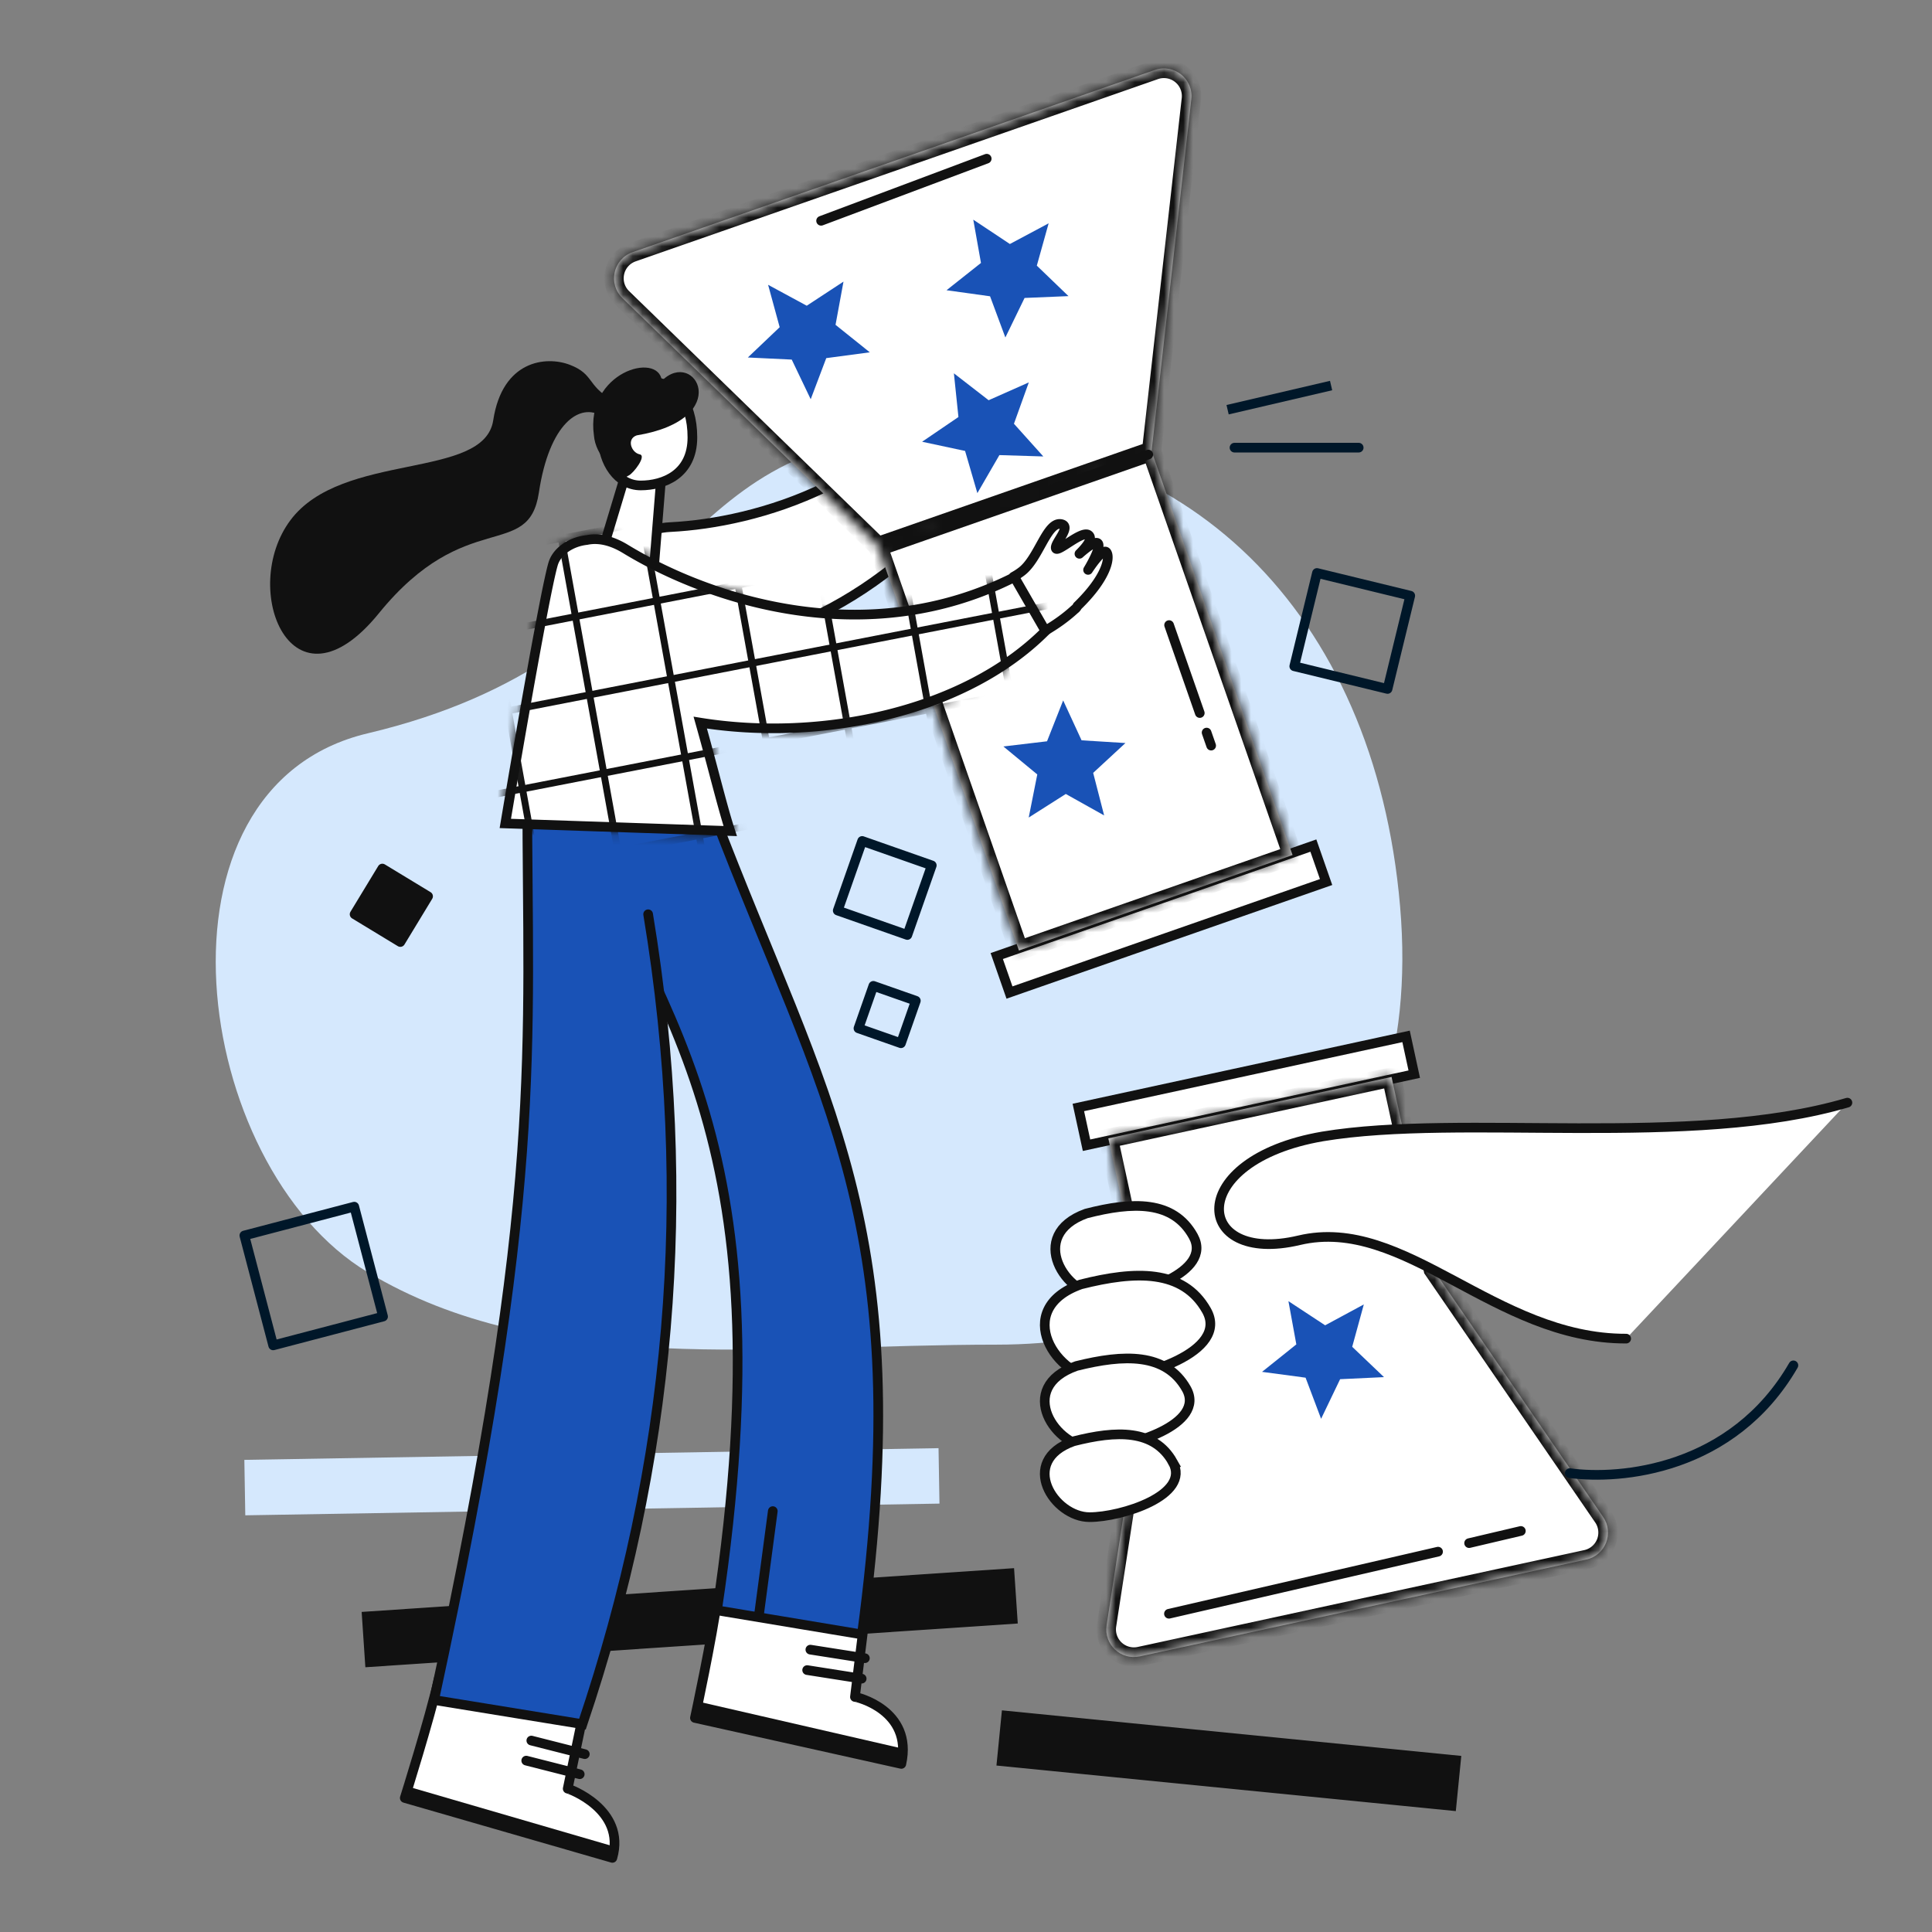 <svg xmlns="http://www.w3.org/2000/svg" width="200" height="200" fill="none"><rect width="100%" height="100%" fill="#808080" stroke="none"/><g clip-path="url(#a)"><path fill="#111111" d="m37.438 166.866 67.537-4.53.384 5.728-67.537 4.53z"/><path fill="#d5e8fd" d="m25.295 151.125 71.862-1.212.097 5.74-71.862 1.212zM95.564 44.936c26.941-.534 46.733 18.193 49.374 48.905 2.641 30.711-17.5 45.357-41.786 45.357-23.575 0-46.863 3.449-65.088-7.5-18.224-10.949-23.558-50.202 0-55.783 33.2-7.866 30.56-30.445 57.5-30.979Z"/><path fill="#ffffff" stroke="#111111" d="M100.209 36.595c-7.248 13.38-21.881 17.52-30.826 17.97-8.944.45-3.193 14.653 8.806 11.523 11.998-3.13 24.965-14.474 27.199-27l-5.179-2.493Z"/><path fill="#111111" d="m103.719 177.055 47.553 4.717-.567 5.713-47.553-4.717z"/><path fill="#ffffff" stroke="#111111" d="M135.959 87.534 103.183 98.97l1.318 3.777 32.776-11.438z"/><mask id="b" fill="#ffffff"><path fill-rule="evenodd" d="m105.479 98.397 28.325-9.885-14.59-41.813-28.326 9.885 14.591 41.813ZM64.43 30.857l26.458 25.727 28.325-9.885 4.113-36.437c.236-2.091-1.793-3.711-3.78-3.018L65.481 26.11c-2.005.7-2.573 3.265-1.05 4.746Z" clip-rule="evenodd"/></mask><path fill="#ffffff" fill-rule="evenodd" d="m105.479 98.397 28.325-9.885-14.59-41.813-28.326 9.885 14.591 41.813ZM64.43 30.857l26.458 25.727 28.325-9.885 4.113-36.437c.236-2.091-1.793-3.711-3.78-3.018L65.481 26.11c-2.005.7-2.573 3.265-1.05 4.746Z" clip-rule="evenodd"/><path fill="#111111" d="m133.804 88.513.33.944.944-.33-.329-.944-.945.33Zm-28.325 9.884-.944.33.33.943.944-.33-.33-.943Zm13.735-51.698.944-.33-.33-.943-.944.33.33.943Zm-28.326 9.885-.329-.945-.944.33.33.944.944-.33Zm0 0-.697.717.443.43.584-.203-.33-.944ZM64.43 30.856l-.697.717.697-.717ZM119.213 46.7l.33.945.593-.207.071-.625-.994-.112Zm4.113-36.437-.994-.112.994.112Zm10.149 77.306-28.325 9.884.659 1.889 28.325-9.884-.659-1.889Zm-15.206-40.54 14.591 41.814 1.889-.659-14.591-41.813-1.889.659Zm-27.051 10.5 28.325-9.884-.659-1.889-28.325 9.884.659 1.889Zm15.206 40.54L91.833 56.253l-1.889.659 14.591 41.813 1.889-.659ZM91.585 55.866 65.128 30.139l-1.395 1.434 26.458 25.728 1.394-1.434Zm27.299-10.112L90.559 55.64l.659 1.889 28.325-9.884-.659-1.889Zm3.448-35.605-4.113 36.437 1.988.225 4.113-36.438-1.988-.224Zm-2.457-1.962a1.857 1.857 0 0 1 2.457 1.962l1.988.224c.318-2.823-2.421-5.01-5.104-4.074l.659 1.888ZM65.811 27.054l54.064-18.866-.659-1.888-54.064 18.866.659 1.888Zm-.683 3.085c-.99-.962-.621-2.63.683-3.085l-.66-1.888c-2.707.945-3.473 4.408-1.418 6.407l1.395-1.434Z" mask="url(#b)"/><path fill="#1952b6" d="m83.924 41.328-1.964-4.104-4.544-.217 3.296-3.135-1.198-4.389 4 2.165 3.804-2.495-.823 4.474 3.548 2.846-4.509.6-1.61 4.255ZM106.492 84.632l.887-4.462-3.508-2.896 4.517-.536 1.671-4.231 1.906 4.13 4.54.282-3.34 3.089 1.136 4.405-3.97-2.222-3.839 2.44ZM104.075 34.935l-1.585-4.264-4.506-.626 3.566-2.825-.797-4.48 3.789 2.519 4.013-2.142-1.224 4.382 3.277 3.155-4.545.19-1.988 4.091ZM101.177 51.048l-1.272-4.367-4.448-.952 3.76-2.56-.47-4.524 3.597 2.786 4.158-1.845-1.538 4.281 3.04 3.384-4.547-.14-2.28 3.937Z"/><path stroke="#111111" stroke-linecap="round" d="m108.867 50.627 10-3.572M124.201 73.813l-3.177-9.105M125.378 77.186l-.471-1.35M102.143 16.428 85 22.857"/><path fill="#ffffff" stroke="#111111" stroke-linecap="round" stroke-linejoin="round" stroke-miterlimit="10" d="m93.305 182.6-21.366-4.761s1.808-8.398 2.348-12.539c.54-4.14 15.426.533 15.426.533l-1.21 9.836c.099-.029 6.047 1.347 4.802 6.931Z"/><path stroke="#111111" stroke-linecap="round" d="m83.556 172.887 5.645.887M83.888 170.77l5.645.887"/><path fill="#111111" d="m72.639 176.228 20.996 4.832-.32 1.393-20.996-4.832z"/><path fill="#ffffff" stroke="#111111" d="m67.653 59.285.918-11.428h-3.443l-2.985 9.905 5.51 1.523Z"/><path fill="#ffffff" stroke="#111111" stroke-linecap="round" stroke-linejoin="round" stroke-miterlimit="10" d="M71.677 45.278c0 3.827-2.99 4.975-5.357 4.975s-3.929-2.439-3.929-4.975c0-3.444 2.633-5.74 5-5.74s4.286 1.914 4.286 5.74Z"/><path fill="#ffffff" d="m63.391 192.328-21.49-6.203s2.58-8.194 3.502-12.266c.923-4.073 15.311 1.964 15.311 1.964l-1.946 9.342c.1-.019 6.073 2.142 4.623 7.163ZM680.296 3124.91h22.142v1.43h-22.142v-1.43ZM-593.99-2762.95h71.428v71.43h-71.428v-71.43Z"/><path stroke="#111111" stroke-linecap="round" stroke-linejoin="round" stroke-miterlimit="10" d="m63.391 192.328-21.49-6.203s2.58-8.194 3.502-12.266c.923-4.073 15.311 1.964 15.311 1.964l-1.946 9.342c.1-.019 6.073 2.142 4.623 7.163ZM680.296 3124.91h22.142v1.43h-22.142v-1.43ZM-593.99-2762.95h71.428v71.43h-71.428v-71.43Z"/><path fill="#111111" d="m42.123 184.912 21.26 6.189-.399 1.372-21.26-6.189z"/><path stroke="#111111" stroke-linecap="round" d="m54.475 182.258 5.538 1.408M55.002 180.181l5.538 1.407"/><path fill="#1952b6" stroke="#111111" d="M74.224 166.698c7.5-50-6.429-62.142-16.071-85l15.714 2.5c11.428 30 21.071 42.5 15.357 85l-15-2.5Z"/><path stroke="#111111" stroke-linecap="round" d="M78.572 167.143 80 156.429"/><path fill="#1952b6" d="M44.938 175.984c11.429-52.857 9.643-67.143 9.643-93.929h10c7.998 34.286 6.072 65.715-4.286 96.429l-15.357-2.5Z"/><path stroke="#111111" stroke-linecap="round" d="M64.581 82.055h-10c0 26.786 1.786 41.072-9.643 93.929l15.357 2.5c9.077-26.918 11.68-54.384 6.8-83.841"/><path fill="#111111" d="M68.517 39.417c3.427-3.427 7.576 3.969-2.612 5.655-1.068.375-.553 1.76.292 1.956.81.118-.642 1.989-1.118 2.198-.16.07-.372.223-.53.293-1.01-.788-2.899-2.341-3.067-4.447-.902-6.556 6.674-8.721 7.035-5.655Z"/><path fill="#111111" d="M59 37.77c2.48.954 1.786 2.142 4.286 3.57l-.895 1.786c-2.36-1.551-5.534.715-6.605 7.858-1.071 7.142-7.567 1.428-16.562 12.5-8.996 11.071-14.51-2.5-9.152-9.643 5.357-7.143 20.043-4.127 20.987-10.334.945-6.208 5.462-6.693 7.941-5.738Z"/><path fill="#ffffff" stroke="#111111" stroke-linecap="round" stroke-linejoin="round" stroke-miterlimit="10" d="M114.558 57.182c-.379-.566-1.92 1.814-1.92 1.814s1.472-2.413.998-2.768c-.315-.236-1.329.602-1.893 1.101.545-.55 1.451-1.526.959-1.932-.669-.577-3.267 1.894-3.405 1.359-.138-.536 1.649-2.243.581-2.498-1.498-.333-2.322 3.543-4.12 4.902a6.2 6.2 0 0 1-.836.54c1.09 1.888 2.161 3.724 3.251 5.613 1.089-.632 2.14-1.367 3.084-2.238a.86.86 0 0 0 .279-.337c3.092-3.003 3.381-5.042 3.022-5.556Z"/><path fill="#ffffff" fill-rule="evenodd" d="M52.31 85.243c1.404-8.344 4.374-25.441 5.022-27.081.466-1.18 1.844-2.089 3.404-2.258 1.145-.244 2.501.002 4.005.918 8.618 5.25 24.908 10.694 40.268 2.92l3.218 5.586C99.76 73.81 84.855 76.793 72.49 74.805c.535 1.891 1.024 3.73 1.47 5.413.62 2.334 1.16 4.365 1.634 5.812l-23.284-.787Z" clip-rule="evenodd"/><path fill="#111111" d="m57.332 58.162.465.184-.465-.184ZM52.31 85.243l-.493-.083-.095.563.572.02.016-.5Zm8.426-29.34.054.498.025-.003.025-.005-.104-.49Zm4.005.919-.26.427.26-.427Zm40.268 2.92.433-.25-.236-.41-.423.214.226.446Zm3.218 5.586.354.353.27-.271-.191-.332-.433.25ZM72.49 74.805l.079-.494-.774-.124.213.754.482-.136Zm1.47 5.413.484-.128-.483.128Zm1.634 5.812-.017.5.714.024-.222-.68-.475.156ZM56.867 57.978c-.098.247-.223.733-.367 1.365a97.538 97.538 0 0 0-.52 2.471 442.915 442.915 0 0 0-1.368 7.286 1443.9 1443.9 0 0 0-2.795 16.06l.986.166c.702-4.17 1.795-10.529 2.793-16.048.5-2.76.975-5.309 1.365-7.269.196-.98.37-1.81.514-2.444.148-.65.257-1.057.322-1.22l-.93-.367Zm3.815-2.572c-1.69.184-3.263 1.174-3.815 2.572l.93.368c.38-.962 1.563-1.79 2.993-1.945l-.108-.995Zm4.319.989c-1.584-.965-3.07-1.257-4.369-.98l.208.978c.99-.21 2.217-.011 3.64.856l.52-.854Zm39.782 2.9c-15.14 7.663-31.235 2.307-39.782-2.9l-.52.854c8.689 5.293 25.174 10.824 40.754 2.939l-.452-.892Zm3.877 5.783-3.218-5.586-.866.5 3.218 5.585.866-.499Zm-36.25 10.22c12.467 2.005 27.555-.985 36.171-9.617l-.708-.707c-8.318 8.334-23.04 11.309-35.304 9.337l-.159.988Zm2.034 4.792c-.447-1.682-.937-3.526-1.474-5.421l-.962.272a337.68 337.68 0 0 1 1.47 5.406l.966-.257Zm1.625 5.785c-.468-1.43-1.004-3.446-1.625-5.785l-.967.257c.619 2.327 1.162 4.375 1.641 5.839l.95-.311Zm-23.776-.132 23.284.787.033-1-23.283-.787-.033 1Z"/><mask id="c" width="58" height="32" x="51" y="55" maskUnits="userSpaceOnUse" style="mask-type:alpha"><path fill="#ffffff" fill-rule="evenodd" d="M52.31 85.243c1.404-8.344 4.374-25.441 5.022-27.081.466-1.18 1.844-2.089 3.404-2.258 1.145-.244 2.501.002 4.005.918 8.618 5.25 24.908 10.694 40.268 2.92l3.218 5.586C99.76 73.81 84.855 76.793 72.49 74.805c.535 1.891 1.024 3.73 1.47 5.413.62 2.334 1.16 4.365 1.634 5.812l-23.284-.787Z" clip-rule="evenodd"/><path fill="#001F3D" d="m57.332 58.162.465.184-.465-.184ZM52.31 85.243l-.493-.083-.095.563.572.02.016-.5Zm8.426-29.34.054.498.025-.003.025-.005-.104-.49Zm4.005.919-.26.427.26-.427Zm40.268 2.92.433-.25-.236-.41-.423.214.226.446Zm3.218 5.586.354.353.27-.271-.191-.332-.433.25ZM72.49 74.805l.079-.494-.774-.124.213.754.482-.136Zm1.47 5.413.484-.128-.483.128Zm1.634 5.812-.017.5.714.024-.222-.68-.475.156ZM56.867 57.978c-.098.247-.223.733-.367 1.365a97.538 97.538 0 0 0-.52 2.471 442.915 442.915 0 0 0-1.368 7.286 1443.9 1443.9 0 0 0-2.795 16.06l.986.166c.702-4.17 1.795-10.529 2.793-16.048.5-2.76.975-5.309 1.365-7.269.196-.98.37-1.81.514-2.444.148-.65.257-1.057.322-1.22l-.93-.367Zm3.815-2.572c-1.69.184-3.263 1.174-3.815 2.572l.93.368c.38-.962 1.563-1.79 2.993-1.945l-.108-.995Zm4.319.989c-1.584-.965-3.07-1.257-4.369-.98l.208.978c.99-.21 2.217-.011 3.64.856l.52-.854Zm39.782 2.9c-15.14 7.663-31.235 2.307-39.782-2.9l-.52.854c8.689 5.293 25.174 10.824 40.754 2.939l-.452-.892Zm3.877 5.783-3.218-5.586-.866.5 3.218 5.585.866-.499Zm-36.25 10.22c12.467 2.005 27.555-.985 36.171-9.617l-.708-.707c-8.318 8.334-23.04 11.309-35.304 9.337l-.159.988Zm2.034 4.792c-.447-1.682-.937-3.526-1.474-5.421l-.962.272a337.68 337.68 0 0 1 1.47 5.406l.966-.257Zm1.625 5.785c-.468-1.43-1.004-3.446-1.625-5.785l-.967.257c.619 2.327 1.162 4.375 1.641 5.839l.95-.311Zm-23.776-.132 23.284.787.033-1-23.283-.787-.033 1Z"/></mask><g fill="#111111" fill-rule="evenodd" clip-rule="evenodd" mask="url(#c)"><path d="M111.485 28.206 32.437 43.601l.136.701 79.048-15.395-.136-.7Zm1.601 8.072L34.038 51.673l.136.701 79.048-15.395-.136-.7ZM35.64 59.745l79.048-15.395.136.701-79.048 15.395-.136-.7Zm80.649-7.323L37.241 67.817l.136.701 79.048-15.395-.136-.7ZM38.842 75.89l79.048-15.395.137.701-79.048 15.395-.137-.701Zm80.649-7.323L40.443 83.962l.137.7 79.048-15.394-.137-.701ZM42.045 92.034l79.048-15.395.137.7-79.048 15.396-.137-.701Zm80.649-7.323-79.048 15.395.136.701 79.048-15.395-.136-.7Z"/><path d="M59.352 112.789 45.024 33.541l.703-.127 14.328 79.248-.703.127Zm-8.434 1.525L36.589 35.066l.703-.127 14.328 79.248-.702.127Zm2.54-82.298 14.33 79.248.702-.127-14.328-79.248-.703.127Zm22.764 77.723L61.894 30.491l.703-.128 14.328 79.249-.703.127Zm-5.894-80.773 14.329 79.248.703-.127L71.03 28.839l-.703.127Zm22.763 77.723L78.763 27.441l.703-.127 14.328 79.248-.703.127Zm-5.893-80.773 14.328 79.248.703-.127-14.328-79.248-.703.127Zm22.763 77.723L95.632 24.391l.703-.127 14.329 79.248-.703.127Zm-5.894-80.773 14.328 79.248.703-.127-14.328-79.248-.703.127Z"/></g><path stroke="#001729" stroke-linejoin="round" d="m89.252 87.055 7.206 2.529-2.529 7.206-7.206-2.529zM90.41 102.055l4.398 1.543-1.543 4.398-4.398-1.543zM25.295 127.897l11.377-2.984 2.984 11.377-11.377 2.984zM145.989 61.665l-2.351 9.655-9.656-2.35 2.35-9.656z"/><path fill="#111111" stroke="#111111" stroke-linejoin="round" d="m39.581 89.912 4.734 2.873-2.873 4.733-4.734-2.873z"/><path stroke="#001729" stroke-linecap="round" d="M127.795 46.341h12.857"/><path stroke="#001729" d="m127.081 42.412 10.714-2.5"/><path fill="#ffffff" stroke="#111111" d="m112.477 118.553 33.926-7.357-.848-3.91-33.925 7.358z"/><mask id="d" fill="#ffffff"><path fill-rule="evenodd" d="m144.052 111.485-29.319 6.359 4.339 20.005.169-.037-4.685 30.431c-.305 1.981 1.471 3.652 3.429 3.227l46.223-10.025c1.984-.43 2.899-2.734 1.75-4.408l-17.585-25.626-4.321-19.926Z" clip-rule="evenodd"/></mask><path fill="#ffffff" fill-rule="evenodd" d="m144.052 111.485-29.319 6.359 4.339 20.005.169-.037-4.685 30.431c-.305 1.981 1.471 3.652 3.429 3.227l46.223-10.025c1.984-.43 2.899-2.734 1.75-4.408l-17.585-25.626-4.321-19.926Z" clip-rule="evenodd"/><path fill="#111111" d="m114.733 117.844-.211-.978-.978.212.212.978.977-.212Zm29.319-6.359.977-.212-.212-.977-.977.212.212.977Zm-24.98 26.364-.977.212.212.977.977-.212-.212-.977Zm.169-.037.988.152.222-1.437-1.422.308.212.977Zm-4.685 30.431-.989-.152.989.152Zm51.402-11.206.825-.566-.825.566Zm-17.585-25.626-.977.212.042.192.111.162.824-.566Zm-33.428-12.59 29.319-6.358-.424-1.955-29.318 6.358.423 1.955Zm5.104 18.816-4.338-20.005-1.955.424 4.339 20.005 1.954-.424Zm-1.02-.802-.169.037.424 1.954.169-.036-.424-1.955Zm-3.485 31.56 4.685-30.431-1.976-.304-4.686 30.431 1.977.304Zm2.229 2.098a1.858 1.858 0 0 1-2.229-2.098l-1.977-.304c-.411 2.674 1.986 4.93 4.63 4.356l-.424-1.954Zm46.223-10.025-46.223 10.025.424 1.954 46.223-10.024-.424-1.955Zm1.138-2.866a1.857 1.857 0 0 1-1.138 2.866l.424 1.955c2.679-.581 3.914-3.692 2.363-5.952l-1.649 1.131Zm-17.585-25.625 17.585 25.625 1.649-1.131-17.585-25.625-1.649 1.131Zm-4.474-20.28 4.321 19.926 1.955-.424-4.322-19.926-1.954.424Z" mask="url(#d)"/><path stroke="#111111" stroke-linecap="round" d="m121.009 167.055 27.858-6.428m8.571-2.143-5.357 1.26"/><path fill="#ffffff" d="M191.244 114.145c-16.219 4.778-39.912 1.099-54.33 3.498-14.34 2.463-13.395 13.351-2.436 10.751 10.959-2.601 20.245 10.216 33.864 10.18"/><path stroke="#111111" stroke-linecap="round" stroke-linejoin="round" stroke-miterlimit="10" d="M191.244 114.145c-16.219 4.778-39.912 1.099-54.33 3.498-14.34 2.463-13.395 13.351-2.436 10.751 10.959-2.601 20.245 10.216 33.864 10.18"/><path fill="#ffffff" stroke="#111111" d="M123.528 127.974c-2.065-3.73-6.271-3.591-11.09-2.348-6.195 2.238-2.153 8.565 1.797 8.565 3.56 0 11.358-2.487 9.293-6.217Z"/><path fill="#ffffff" stroke="#111111" d="M124.894 135.647c-2.421-4.274-7.35-4.114-12.997-2.69-7.26 2.564-2.523 9.812 2.106 9.812 4.172 0 13.311-2.849 10.891-7.122Z"/><path fill="#ffffff" stroke="#111111" d="M122.801 143.74c-2.118-3.704-6.431-3.566-11.372-2.332-6.353 2.223-2.208 8.504 1.843 8.504 3.65 0 11.647-2.469 9.529-6.172Z"/><path fill="#ffffff" stroke="#111111" d="M121.406 151.357c-1.916-3.419-5.818-3.291-10.289-2.152-5.748 2.052-1.998 7.85 1.667 7.85 3.303 0 10.538-2.279 8.622-5.698Z"/><path stroke="#001729" stroke-linecap="round" stroke-linejoin="round" stroke-miterlimit="10" d="M162.5 152.5c5.238.714 16.867-.302 23.152-11.159"/><path fill="#1952b6" d="m130.645 142.014 3.551-2.843-.818-4.475 3.801 2.499 4.003-2.161-1.202 4.387 3.292 3.139-4.544.213-1.968 4.101-1.606-4.256-4.509-.604Z"/></g><defs><clipPath id="a"><path fill="#ffffff" d="M0 0h200v200H0z"/></clipPath></defs></svg>

